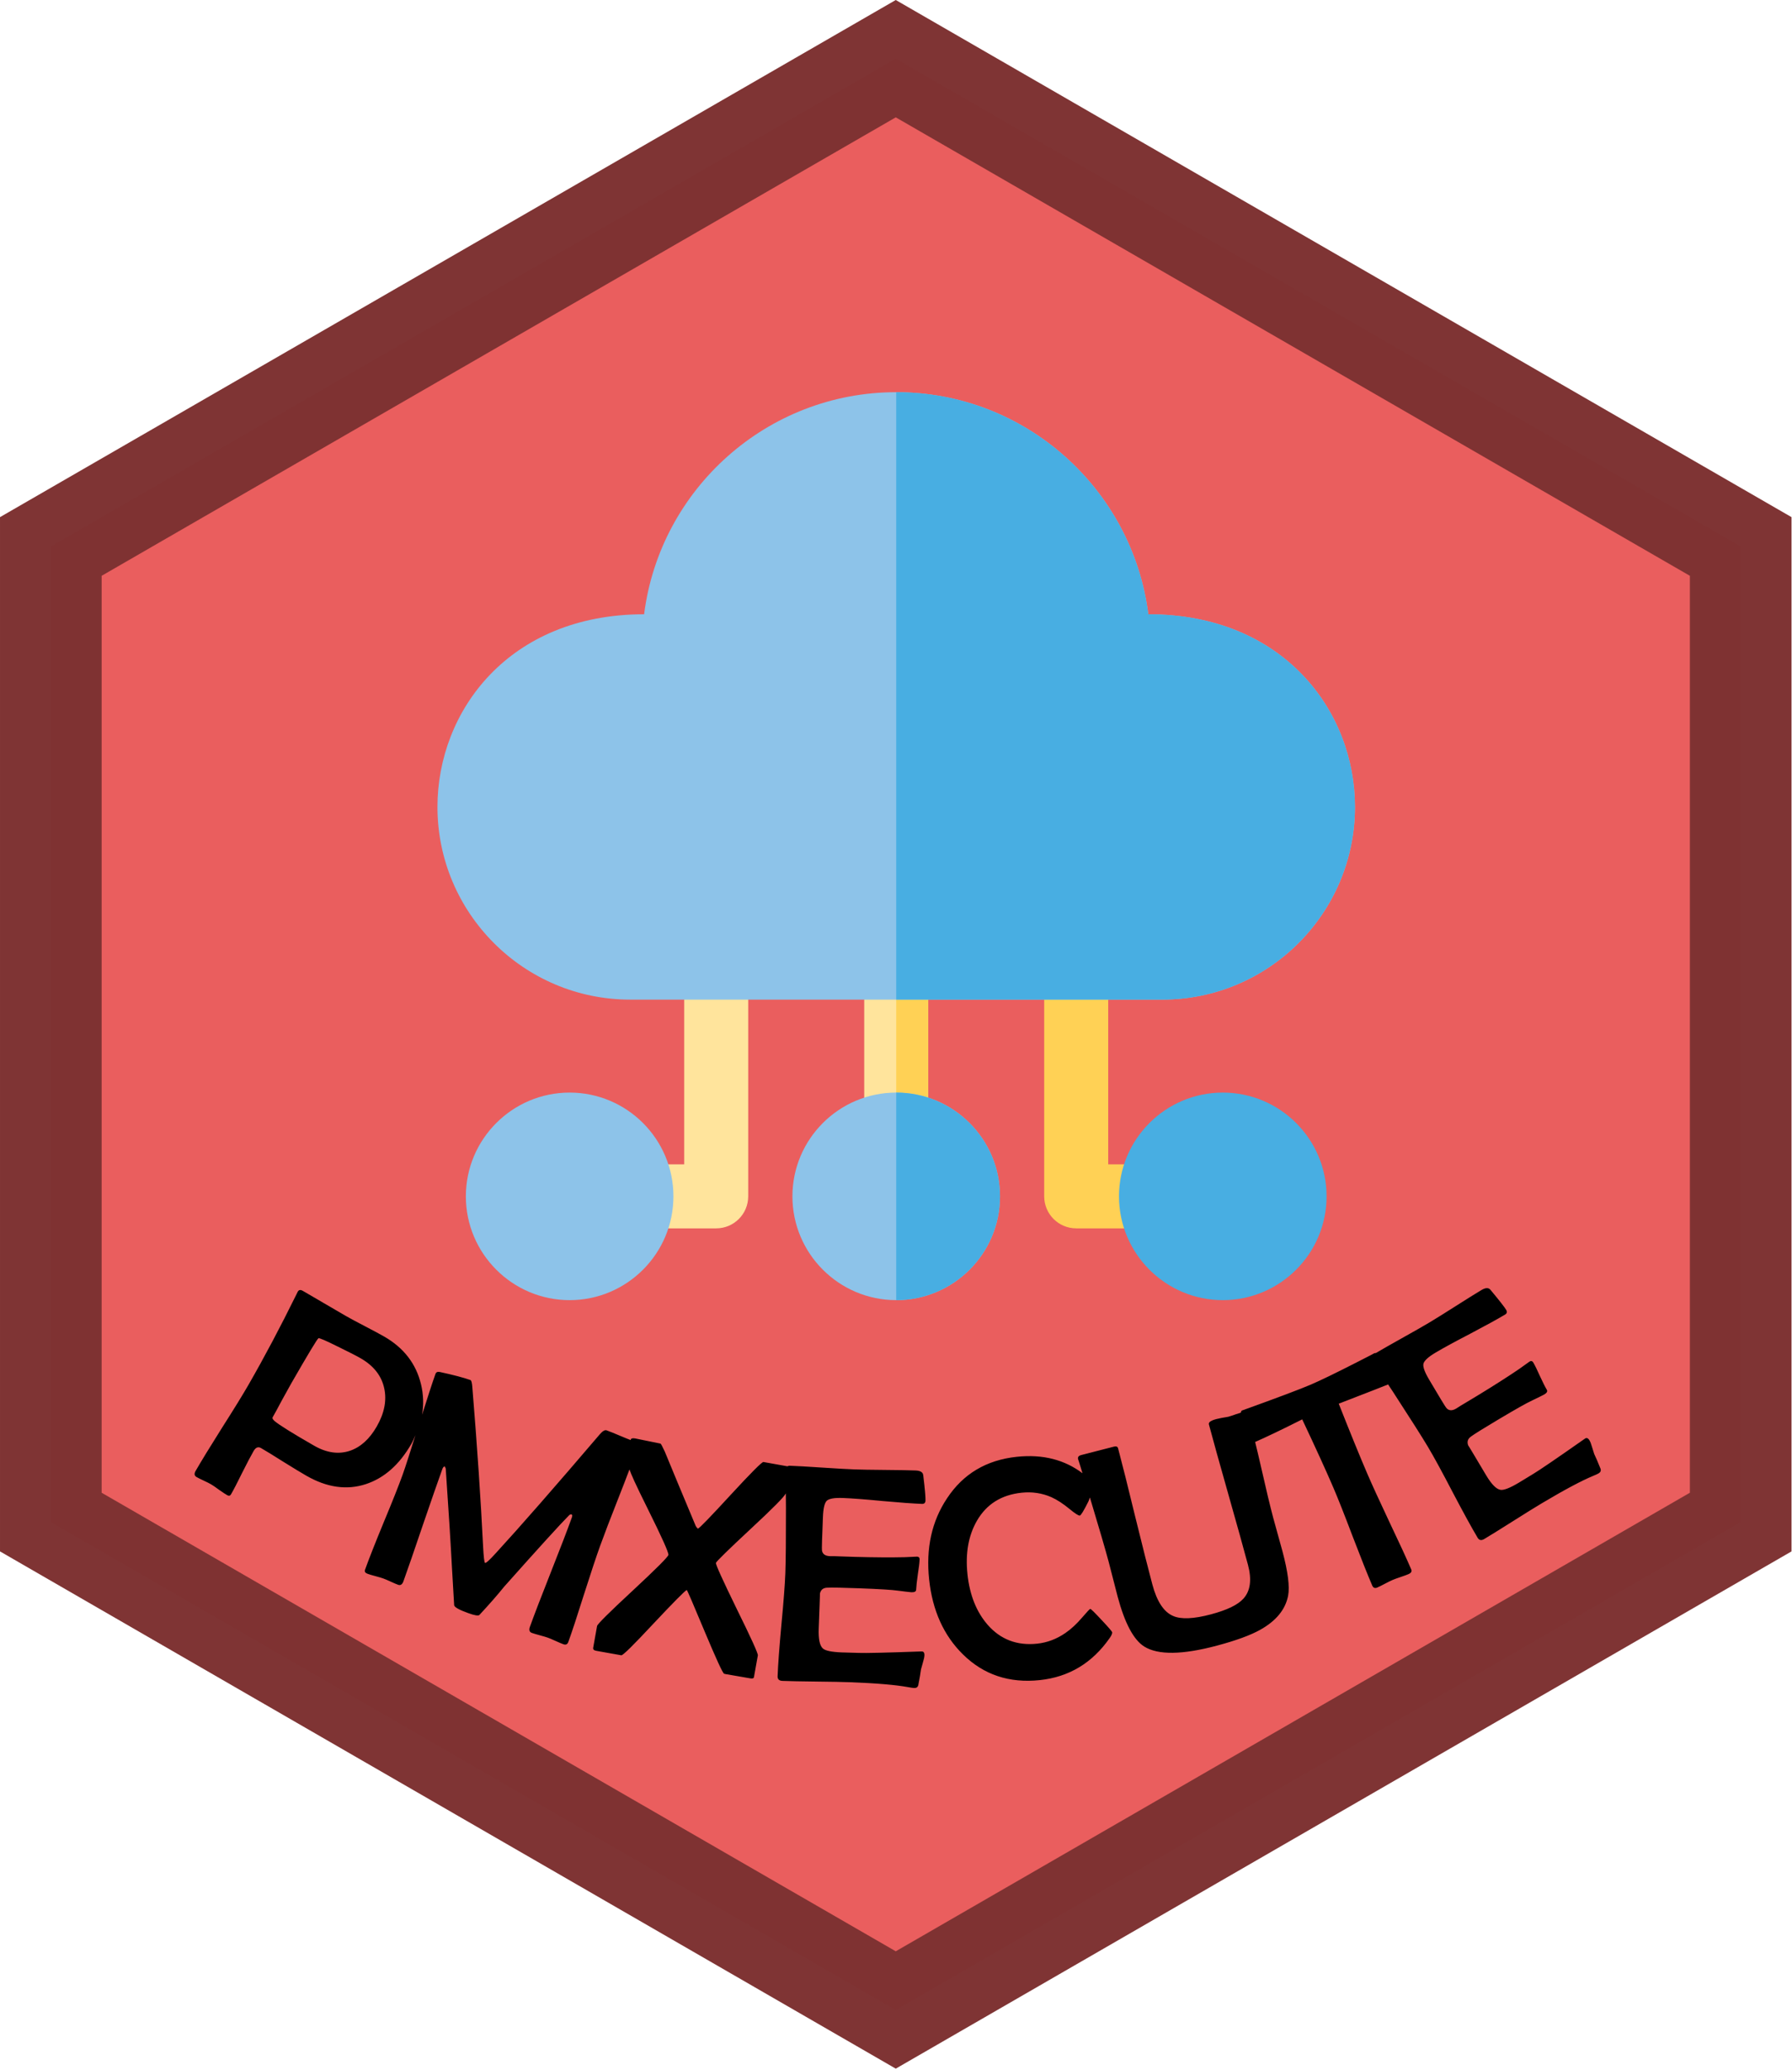 <?xml version="1.0" encoding="UTF-8" standalone="no"?>
<!-- Created with Inkscape (http://www.inkscape.org/) -->

<svg
   xmlns:dc="http://purl.org/dc/elements/1.1/"
   xmlns:cc="http://creativecommons.org/ns#"
   xmlns:rdf="http://www.w3.org/1999/02/22-rdf-syntax-ns#"
   xmlns:svg="http://www.w3.org/2000/svg"
   xmlns="http://www.w3.org/2000/svg"
   xmlns:sodipodi="http://sodipodi.sourceforge.net/DTD/sodipodi-0.dtd"
   xmlns:inkscape="http://www.inkscape.org/namespaces/inkscape"
   id="svg2"
   viewBox="0 0 670 774"
   version="1.1"
   inkscape:version="0.91 r13725"
   sodipodi:docname="pmxecute.svg">
  <defs
     id="defs4756" />
  <sodipodi:namedview
     pagecolor="#ffffff"
     bordercolor="#666666"
     borderopacity="1"
     objecttolerance="10"
     gridtolerance="10"
     guidetolerance="10"
     inkscape:pageopacity="0"
     inkscape:pageshadow="2"
     inkscape:window-width="1680"
     inkscape:window-height="1021"
     id="namedview4754"
     showgrid="true"
     inkscape:showpageshadow="false"
     inkscape:zoom="0.57180228"
     inkscape:cx="-505.97571"
     inkscape:cy="490.49292"
     inkscape:window-x="1680"
     inkscape:window-y="0"
     inkscape:window-maximized="1"
     inkscape:current-layer="svg2">
    <inkscape:grid
       type="xygrid"
       id="grid5318" />
  </sodipodi:namedview>
  <path
     style="fill:#ea5d5d;fill-opacity:0.99;fill-rule:evenodd;stroke:#7e3232;stroke-width:37.998;stroke-opacity:0.988"
     inkscape:connector-curvature="0"
     d="M 334.91,751.54 19,569.11 l -10e-6,-364.78 315.91,-182.39 315.91,182.39 1e-5,364.78 z"
     id="path2997" />
  <g
     transform="matrix(0.67,0,0,0.67,163.558,144.866)"
     id="g4221">
    <path
       style="fill:#ffd155"
       inkscape:connector-curvature="0"
       d="m 398.18,469.29 -41.734,0 c -9.864,0 -17.86,-7.997 -17.86,-17.86 l 0,-127.66 c 0,-9.864 7.997,-17.86 17.86,-17.86 9.864,0 17.86,7.997 17.86,17.86 l 0,109.8 23.873,0 c 9.864,0 17.86,7.997 17.86,17.86 0,9.863 -7.995,17.86 -17.859,17.86 z"
       id="path4163" />
    <path
       style="fill:#48aee2"
       inkscape:connector-curvature="0"
       d="m 438.24,509.35 c -31.935,0 -57.915,-25.981 -57.915,-57.916 0,-31.935 25.981,-57.916 57.916,-57.916 31.935,0 57.916,25.981 57.916,57.916 -10e-4,31.937 -25.981,57.916 -57.917,57.916 z"
       id="path4165" />
    <path
       style="fill:#ffe49c"
       inkscape:connector-curvature="0"
       d="m 256,429.24 c -9.864,0 -17.86,-7.997 -17.86,-17.86 l 0,-87.604 c 0,-9.864 7.997,-17.86 17.86,-17.86 9.863,0 17.86,7.997 17.86,17.86 l 0,87.604 c 0,9.864 -7.996,17.86 -17.86,17.86 z"
       id="path4167" />
    <path
       style="fill:#ffd155"
       inkscape:connector-curvature="0"
       d="m 256,305.91 -0.004,0 0,123.32 0.004,0 c 9.864,0 17.86,-7.997 17.86,-17.86 l 0,-87.604 c 0,-9.864 -7.996,-17.861 -17.86,-17.861 z"
       id="path4169" />
    <path
       style="fill:#ffe49c"
       inkscape:connector-curvature="0"
       d="m 155.55,469.29 -41.734,0 c -9.864,0 -17.86,-7.997 -17.86,-17.86 0,-9.863 7.997,-17.86 17.86,-17.86 l 23.873,0 0,-109.8 c 0,-9.864 7.997,-17.86 17.86,-17.86 9.863,0 17.86,7.997 17.86,17.86 l 0,127.66 c 0.001,9.864 -7.996,17.86 -17.859,17.86 z"
       id="path4171" />
    <g
       style="fill:#8dc3e9"
       id="g4173">
      <path
         inkscape:connector-curvature="0"
         d="m 404.48,341.64 -296.95,0 C 48.235,341.64 0,293.4 0,234.11 0,180.67 39.793,126.58 115.32,126.58 124.13,56.796 183.86,2.65 256,2.65 c 72.141,0 131.87,54.146 140.68,123.94 75.197,0 115.32,53.889 115.32,107.52 0,59.288 -48.235,107.52 -107.52,107.52 z"
         id="path4175" />
      <path
         inkscape:connector-curvature="0"
         d="m 256,509.35 c -31.935,0 -57.916,-25.981 -57.916,-57.916 0,-31.935 25.981,-57.916 57.916,-57.916 31.935,0 57.916,25.981 57.916,57.916 0,31.937 -25.981,57.916 -57.916,57.916 z"
         id="path4177" />
    </g>
    <path
       style="fill:#48aee2"
       inkscape:connector-curvature="0"
       d="m 256,393.52 -0.004,0 0,115.83 0.004,0 c 31.935,0 57.916,-25.981 57.916,-57.916 0,-31.935 -25.981,-57.915 -57.916,-57.915 z"
       id="path4179" />
    <path
       style="fill:#8dc3e9"
       inkscape:connector-curvature="0"
       d="m 73.763,509.35 c -31.935,0 -57.916,-25.981 -57.916,-57.916 0,-31.935 25.981,-57.916 57.916,-57.916 31.935,0 57.916,25.981 57.916,57.916 -0.001,31.937 -25.982,57.916 -57.916,57.916 z"
       id="path4181" />
    <path
       style="fill:#48aee2"
       inkscape:connector-curvature="0"
       d="M 396.68,126.59 C 387.87,56.796 328.14,2.65 256,2.65 l -0.004,0 0,338.98 148.48,0 c 59.28,0.01 107.52,-48.23 107.52,-107.52 0,-53.64 -40.12,-107.52 -115.32,-107.52 z"
       id="path4183" />
  </g>
  <path
     sodipodi:type="inkscape:offset"
     inkscape:radius="0"
     inkscape:original="M 555.90039 481.64648 C 555.33951 481.6579 554.67254 481.89341 553.90039 482.35352 C 551.69893 483.66532 548.43593 485.70005 544.11133 488.45508 C 539.81958 491.19053 536.57255 493.21359 534.37109 494.52539 C 532.07106 495.89593 528.58268 497.88645 523.9043 500.49609 C 519.6729 502.85641 516.7233 504.54786 514.4375 505.89453 C 514.18369 505.91199 513.94046 505.9117 513.62109 506.04883 C 514.53488 505.65646 512.34161 506.80554 507.04492 509.49609 C 499.29319 513.44892 493.66106 516.18036 490.14648 517.68945 C 486.17501 519.39473 477.8093 522.54822 465.05078 527.15234 L 464.39648 527.37305 C 464.0719 527.51242 463.99626 527.84789 463.93359 528.19531 C 463.36389 528.37538 462.90443 528.50693 462.07812 528.80078 C 460.77731 529.26667 459.79411 529.58812 459.12891 529.76562 C 459.20282 529.7459 458.37026 529.88755 456.63086 530.19336 C 455.16001 530.4671 454.05117 530.76407 453.30469 531.08203 C 452.27242 531.51584 451.8344 532.02785 451.99219 532.61914 C 453.55033 538.45811 455.98595 547.21136 459.29688 558.87695 C 462.59793 570.50559 465.02584 579.23915 466.58398 585.07812 C 468.07309 590.65841 467.50102 594.88888 464.86523 597.76953 C 462.78617 600.06617 458.7721 602.00798 452.82227 603.5957 C 446.28114 605.34122 441.52433 605.542 438.55273 604.19727 C 435.1056 602.70233 432.53409 598.77627 430.83789 592.41992 C 429.33892 586.80268 427.19623 578.32865 424.41016 566.99805 C 421.66104 555.65758 419.53608 547.17779 418.03711 541.56055 C 417.8596 540.89535 417.34607 540.67748 416.49609 540.9043 C 415.42438 541.19028 413.38802 541.71277 410.38477 542.47461 C 407.78802 543.12797 405.73197 543.65817 404.2168 544.0625 C 403.25595 544.3189 402.87884 544.83526 403.08594 545.61133 C 403.12538 545.75915 403.22166 546.04882 403.37695 546.48242 C 404.00858 548.41471 404.20705 549.23693 404.71875 550.86133 C 398.08572 545.84778 389.96265 543.67082 380.15039 544.70898 C 368.77751 545.91227 360.07609 551.10278 354.04688 560.2793 C 348.37167 568.80296 346.1494 578.8843 347.38086 590.52344 C 348.61232 602.16257 352.83384 611.52409 360.04492 618.60742 C 367.77281 626.21301 377.34299 629.41239 388.75391 628.20508 C 399.70839 627.04606 408.43772 621.77551 414.94531 612.39453 C 415.57947 611.48127 415.87251 610.79628 415.82422 610.33984 C 415.79202 610.03555 414.47706 608.50169 411.87695 605.73828 C 409.27282 602.93683 407.85712 601.54812 407.62891 601.57227 C 407.43872 601.59239 406.45257 602.63984 404.67188 604.71289 C 402.55106 607.20655 400.41317 609.182 398.25977 610.64062 C 394.99565 612.87063 391.501 614.18374 387.77344 614.57812 C 380.28027 615.37092 374.13005 613.04085 369.32227 607.58789 C 365.07737 602.72923 362.54179 596.40098 361.7168 588.60352 C 360.8918 580.80605 362.07158 574.14258 365.25586 568.61328 C 368.83218 562.42711 374.38481 558.9355 381.91602 558.13867 C 385.8718 557.72014 389.58441 558.26942 393.05273 559.78711 C 395.15136 560.71893 397.44408 562.20721 399.92969 564.25195 C 401.95263 565.92257 403.2106 566.732 403.70508 566.67969 C 404.12348 566.63542 405.17356 564.92695 406.85547 561.55664 C 407.30372 560.64608 407.17638 560.64509 407.5 559.93164 C 410.9957 571.54793 413.32656 579.53573 414.49023 583.89648 C 414.93401 585.55948 415.52546 587.85581 416.26758 590.78516 C 416.99983 593.67755 417.53003 595.73359 417.85547 596.95312 C 420.51811 606.93112 423.84413 613.1684 427.83594 615.66602 C 433.00804 618.87794 442.06166 618.75822 454.99609 615.30664 C 462.12851 613.40334 467.52085 611.42985 471.17188 609.38672 C 477.13127 606.05461 480.60708 601.80114 481.60156 596.62695 C 482.24403 593.24895 481.53569 587.69831 479.47461 579.97461 C 479.10973 578.60725 478.5383 576.54305 477.76172 573.78125 C 476.97528 570.98249 476.39623 568.88087 476.02148 567.47656 C 474.87753 563.18972 473.33216 556.7329 471.38672 548.10742 C 470.50408 544.11726 469.99214 542.22584 469.27344 539.16406 C 473.48364 537.29602 478.93292 534.71649 486.87109 530.70898 C 491.95097 541.47333 495.83335 549.98428 498.51953 556.24023 C 500.25499 560.282 502.67494 566.40227 505.7793 574.60156 C 508.90371 582.75062 511.32651 588.82736 513.04688 592.83398 C 513.42415 593.71263 514.05104 593.96321 514.92969 593.58594 C 515.56231 593.3143 516.5066 592.8474 517.76172 592.18359 C 519.01684 591.51979 519.96113 591.05289 520.59375 590.78125 C 521.26152 590.49452 522.26761 590.1248 523.61328 589.67188 C 524.95895 589.21895 525.94941 588.85562 526.58203 588.58398 C 527.60126 588.14635 527.95167 587.55837 527.63477 586.82031 C 525.89931 582.77855 523.13879 576.78365 519.35156 568.83594 C 515.59949 560.87313 512.8546 554.87184 511.11914 550.83008 C 508.34241 544.36325 504.81181 535.70099 500.52539 524.8457 C 511.87216 520.46061 517.76449 518.16197 518.98438 517.65039 C 519.49604 518.44022 520.4503 519.84072 520.85352 520.48047 C 527.33691 530.46423 531.69376 537.32845 533.92578 541.07422 C 536.11864 544.75427 539.20349 550.41892 543.18164 558.06641 C 547.17307 565.66146 550.26613 571.29846 552.45898 574.97852 C 553.02678 575.93139 553.8532 576.08361 554.9375 575.4375 C 557.3361 574.00823 560.91036 571.78885 565.66211 568.7793 C 570.41386 565.76974 573.99007 563.55037 576.38867 562.12109 C 584.86593 557.06969 591.3014 553.6371 595.69531 551.82031 C 596.69364 551.40353 597.35697 551.09618 597.68555 550.90039 C 598.37556 550.48923 598.62564 549.93933 598.4375 549.25 C 597.44798 546.76746 596.6512 544.90567 596.04492 543.66406 C 595.954 543.36204 595.68266 542.49902 595.23438 541.07422 C 594.90986 539.93186 594.59256 539.09799 594.2793 538.57227 C 593.75066 537.68511 593.17659 537.46848 592.55859 537.92578 L 591.84961 538.41602 C 581.7065 545.52865 575.48363 549.77009 573.18359 551.14062 L 567.79102 554.42188 C 564.50526 556.37978 562.24627 557.25717 561.01367 557.05664 C 559.45317 556.82887 557.65537 555.00703 555.61914 551.58984 L 551.27344 544.29492 C 549.62879 541.53488 548.85869 540.27971 548.96289 540.5293 C 548.39645 539.13038 548.74053 537.99111 549.99609 537.10938 C 551.36351 536.11646 554.75818 534.00399 560.17969 530.77344 C 566.61978 526.93593 570.81789 524.56725 572.77539 523.66797 C 575.44248 522.39038 576.9729 521.63339 577.36719 521.39844 C 578.35292 520.81106 578.67078 520.2223 578.31836 519.63086 C 577.67225 518.54656 576.81808 516.85253 575.75586 514.54688 C 574.7265 512.22164 573.89802 510.53191 573.27148 509.48047 C 572.8799 508.82332 572.35788 508.73406 571.70703 509.21094 C 569.13648 511.09886 566.86945 512.67355 564.9043 513.93359 C 559.91557 517.21794 554.19986 520.77773 547.75977 524.61523 L 546.08594 525.61328 C 545.38265 526.07688 544.83374 526.42716 544.43945 526.66211 C 543.02658 527.50401 541.86751 527.50448 540.96484 526.66211 C 540.67048 526.39227 539.92675 525.25431 538.73242 523.25 L 534.35547 515.90625 C 532.65209 513.04764 531.93018 511.052 532.18945 509.91797 C 532.48158 508.76436 533.9756 507.38478 536.66992 505.7793 C 539.52853 504.07592 543.88122 501.70309 549.72852 498.66406 C 555.58909 495.5726 559.91609 493.19547 562.70898 491.53125 C 563.43185 491.10051 563.56751 490.50768 563.11719 489.75195 C 562.49066 488.70051 560.54008 486.2112 557.26562 482.28516 C 556.91601 481.84788 556.46127 481.63507 555.90039 481.64648 z M 112.07422 482.36719 C 111.75384 482.42568 111.49777 482.64328 111.30469 483.01758 L 110.92578 483.79102 C 104.86478 496.10107 98.860978 507.42914 92.914062 517.77539 C 90.817394 521.42311 87.50737 526.79947 82.982422 533.9043 C 78.490634 541.02818 75.204561 546.39716 73.126953 550.01172 C 72.536074 551.03971 72.655349 551.79302 73.484375 552.26953 C 74.048113 552.59356 74.938431 553.03978 76.15625 553.60742 C 77.374069 554.17506 78.282007 554.62956 78.878906 554.97266 C 79.575288 555.37293 80.57168 556.05709 81.869141 557.02344 C 83.218823 557.97569 84.243071 558.65051 84.939453 559.05078 C 85.569513 559.41293 86.04511 559.31178 86.369141 558.74805 C 87.379354 556.99051 88.78006 554.28912 90.568359 550.64062 C 92.38982 547.01119 93.80424 544.31613 94.814453 542.55859 C 95.595939 541.19899 96.518924 540.82561 97.580078 541.43555 C 99.503419 542.54106 102.3228 544.27308 106.04102 546.63086 C 109.81146 548.97454 112.64302 550.68893 114.5332 551.77539 C 122.22657 556.19746 129.62649 557.25282 136.73438 554.94141 C 143.63338 552.6864 149.32349 547.66199 153.80273 539.86914 C 154.42155 538.79254 154.83727 537.70972 155.32617 536.62891 C 153.47701 542.53943 151.69149 548.19914 150.51953 551.45703 C 149.08242 555.45201 146.72912 561.37316 143.45898 569.2207 C 140.23779 577.0452 137.90977 582.95424 136.47266 586.94922 C 136.22666 587.63304 136.55335 588.13726 137.45312 588.46094 C 138.10096 588.69398 139.07257 588.98295 140.37109 589.32812 C 141.7056 589.68624 142.69787 589.9818 143.3457 590.21484 C 143.95755 590.43494 144.87291 590.8256 146.09375 591.38672 C 147.31459 591.94784 148.23191 592.33849 148.84375 592.55859 C 149.74352 592.88227 150.40673 592.45137 150.83398 591.26367 C 152.50415 586.62086 154.91971 579.6238 158.08008 570.27344 C 161.27644 560.93602 163.70874 553.94555 165.37891 549.30273 C 165.58606 548.72688 165.87267 548.38385 166.23828 548.27148 C 166.50756 548.65289 166.65063 548.98852 166.66797 549.2793 C 167.78317 565.61458 168.55283 577.8832 168.97656 586.08398 C 169.35372 592.1543 169.62971 596.8672 169.80469 600.22266 C 169.9445 600.96397 171.70671 601.94314 175.08984 603.16016 C 177.42925 604.00171 178.80827 604.23272 179.22852 603.85547 C 183.07677 599.71164 186.14751 596.20388 188.44141 593.33008 C 201.40359 578.76635 209.50911 569.85255 212.75586 566.58984 C 213.07823 566.25868 213.40069 566.15106 213.72461 566.26758 C 214.01254 566.37115 214.03506 566.76539 213.78906 567.44922 C 212.14479 572.02005 209.53349 578.82324 205.95703 587.86133 C 202.38057 596.89942 199.76927 603.70456 198.125 608.27539 C 197.69775 609.46309 197.93421 610.21929 198.83398 610.54297 C 199.48182 610.77601 200.49083 611.07815 201.86133 611.44922 C 203.23183 611.82029 204.24279 612.12242 204.89062 612.35547 C 205.53846 612.58851 206.48927 612.99234 207.74609 613.56641 C 209.03891 614.15342 210.01037 614.56188 210.6582 614.79492 C 211.55797 615.1186 212.16851 614.83141 212.49219 613.93164 C 213.90341 610.00864 215.87206 604.03059 218.39648 595.99609 C 220.9569 587.97454 222.94888 581.98243 224.37305 578.02344 C 225.86195 573.88449 228.22143 567.72241 231.45117 559.53516 C 233.23953 555.05685 234.09569 552.69865 235.35156 549.43164 C 235.92025 551.14327 237.51934 554.7807 242.11523 564.02344 C 247.45925 574.77071 250.05634 580.55839 249.9082 581.38672 C 249.77354 582.13975 245.32623 586.5913 236.56445 594.73828 C 227.80941 602.84761 223.36817 607.25923 223.24023 607.97461 L 221.78516 616.10742 C 221.67742 616.70984 222.05589 617.08927 222.92188 617.24414 L 232.29883 618.91992 C 232.8636 619.02092 236.82324 615.1256 244.17969 607.23242 C 251.80918 599.11608 256.00623 594.87217 256.77148 594.50391 C 256.95301 594.57522 259.17892 599.73445 263.44727 609.97852 C 267.75326 620.22931 270.17202 625.49785 270.70312 625.78711 C 270.73404 625.83149 270.97396 625.89381 271.42578 625.97461 L 280.5293 627.54492 C 281.35763 627.69305 281.81178 627.54166 281.89258 627.08984 L 283.34766 618.95703 C 283.46886 618.27931 280.8478 612.50758 275.48633 601.64062 C 270.16924 590.74275 267.5661 584.99109 267.67383 584.38867 C 267.76136 583.8992 272.14144 579.61249 280.81445 571.52734 C 289.11924 563.82534 293.27058 559.59339 293.81055 558.37891 C 293.81936 560.07526 293.87095 562.6207 293.85547 563.83789 C 293.86563 575.74208 293.7894 583.87322 293.625 588.23047 C 293.46348 592.51128 292.97174 598.94235 292.15039 607.52344 C 291.3687 616.06775 290.89589 622.48091 290.73438 626.76172 C 290.69255 627.87014 291.30314 628.44655 292.56445 628.49414 C 295.35462 628.59941 299.56122 628.68308 305.18555 628.74219 C 310.80988 628.80129 315.01842 628.88301 317.80859 628.98828 C 327.66974 629.36034 334.93799 629.97838 339.61328 630.84375 C 340.67771 631.03701 341.40099 631.14183 341.7832 631.15625 C 342.58585 631.18653 343.09543 630.86046 343.3125 630.17969 C 343.83244 627.55827 344.17522 625.56305 344.3418 624.19141 C 344.42978 623.88852 344.67347 623.01561 345.07227 621.57617 C 345.4213 620.44106 345.60779 619.56858 345.63086 618.95703 C 345.6698 617.92505 345.30442 617.43287 344.53711 617.48047 L 343.67578 617.50586 C 331.29563 617.95738 323.7673 618.1322 321.0918 618.03125 L 314.7832 617.85156 C 310.96105 617.70735 308.58736 617.21566 307.66211 616.37695 C 306.47652 615.33705 305.9594 612.82855 306.10938 608.85352 L 306.42969 600.36914 C 306.55082 597.15853 306.58738 595.68506 306.53906 595.95117 C 306.82463 594.46919 307.73244 593.69956 309.26562 593.64258 C 310.95314 593.55314 314.95126 593.62924 321.25781 593.86719 C 328.74923 594.14984 333.55965 594.44577 335.69141 594.75586 C 338.62437 595.13445 340.32064 595.3323 340.7793 595.34961 C 341.92594 595.39287 342.5131 595.0708 342.53906 594.38281 C 342.58665 593.1215 342.79157 591.23323 343.1543 588.7207 C 343.55525 586.20962 343.77807 584.34418 343.82422 583.12109 C 343.85306 582.35666 343.46569 581.99681 342.66016 582.04297 C 339.47623 582.22905 336.71721 582.31621 334.38281 582.30469 C 328.41016 582.34727 321.67696 582.22796 314.18555 581.94531 L 312.23633 581.87109 C 311.39401 581.87759 310.74381 581.87277 310.28516 581.85547 C 308.64163 581.79346 307.67038 581.16269 307.37109 579.96484 C 307.27085 579.5783 307.26555 578.22018 307.35352 575.88867 L 307.67578 567.3457 C 307.80124 564.02043 308.28086 561.95121 309.11523 561.14062 C 309.98783 560.33148 311.99084 559.98722 315.125 560.10547 C 318.45027 560.23093 323.39345 560.60802 329.95312 561.23828 C 336.55247 561.83176 341.47578 562.18992 344.72461 562.3125 C 345.56548 562.34423 346.00199 561.92011 346.03516 561.04102 C 346.0813 559.81793 345.79784 556.66927 345.18555 551.59375 C 345.07448 550.47956 344.12258 549.88809 342.32617 549.82031 C 339.76533 549.72369 335.92042 549.65559 330.79297 549.61523 C 325.70374 549.57632 321.8792 549.50873 319.31836 549.41211 C 316.64285 549.31116 312.63235 549.0833 307.28711 548.72852 C 301.94187 548.37374 297.93136 548.14587 295.25586 548.04492 C 294.87096 548.0304 294.63126 548.14638 294.39062 548.25977 C 294.37723 548.25727 294.37493 548.25048 294.36133 548.24805 L 285.4375 546.65234 C 284.91038 546.55808 280.86258 550.61325 273.29492 558.81836 C 265.62503 567.16061 261.50394 571.41664 260.92969 571.58594 C 260.53174 571.20393 260.26222 570.86363 260.12109 570.56641 C 254.94692 558.21758 251.08762 548.93971 248.54492 542.73438 C 247.64981 540.78695 247.10818 539.79734 246.91992 539.76367 C 245.86568 539.57514 244.29032 539.2551 242.19531 538.80273 C 240.1003 538.35037 238.52689 538.02838 237.47266 537.83984 C 236.45607 537.65804 235.90091 537.83226 235.80664 538.35938 L 235.79102 538.45117 C 234.72221 538.02962 233.81294 537.68625 232.23633 537.01367 C 229.84074 535.98931 228.03033 535.2566 226.80664 534.81641 C 226.15881 534.58336 225.31237 535.07181 224.26758 536.28125 C 207.33361 556.12316 194.322 570.9943 185.23242 580.89453 C 183.00897 583.34655 181.71733 584.50838 181.35742 584.37891 C 181.0695 584.27533 180.82205 582.19464 180.61523 578.13672 C 179.76468 560.83978 178.4294 541.04981 176.60742 518.76953 C 176.49041 517.06086 176.25053 516.14314 175.89062 516.01367 C 173.40726 515.12033 169.60241 514.11686 164.47461 513.00391 C 163.60798 512.8141 163.05263 513.06032 162.80664 513.74414 C 161.60231 517.092 159.76006 522.84761 157.80859 529.01172 C 158.44997 525.22965 158.32894 521.42265 157.4082 517.58984 C 155.55843 509.90908 150.97117 503.9624 143.64258 499.75 C 142.08401 498.85415 139.70705 497.57702 136.51367 495.91797 C 133.32029 494.25891 130.94529 492.98179 129.38672 492.08594 C 127.56286 491.0376 124.85135 489.45843 121.25586 487.34766 C 117.69353 485.25595 115.01726 483.69529 113.22656 482.66602 C 112.77889 482.4087 112.3946 482.3087 112.07422 482.36719 z M 119.06055 500.37891 C 119.34568 500.18986 121.80241 501.24874 126.43164 503.55664 C 130.49713 505.54051 133.29295 506.97087 134.81836 507.84766 C 139.7262 510.66863 142.67609 514.43802 143.66992 519.15625 C 144.64051 523.68466 143.69698 528.436 140.83789 533.41016 C 138.15034 538.08586 134.80552 541.1039 130.80273 542.46484 C 126.5579 543.86313 122.11325 543.22903 117.4707 540.56055 C 109.18044 535.79539 104.22943 532.70607 102.61523 531.29297 C 101.98099 530.70783 101.74838 530.26525 101.91992 529.9668 C 102.72047 528.57403 103.87144 526.45599 105.37305 523.61328 C 106.90782 520.78963 108.07641 518.68183 108.87695 517.28906 C 115.20508 506.27959 118.59969 500.64341 119.06055 500.37891 z "
     style="font-size:117.5px;line-height:125%;font-family:'Berlin Sans FB';text-align:center;letter-spacing:0px;word-spacing:0px;text-anchor:middle;fill:#000000"
     id="path4787"
     d="m 555.9,481.646 c -0.561,0.011 -1.228,0.247 -2,0.707 -2.201,1.312 -5.464,3.347 -9.789,6.102 -4.292,2.735 -7.539,4.759 -9.74,6.07 -2.3,1.371 -5.788,3.361 -10.467,5.971 -4.231,2.36 -7.181,4.052 -9.467,5.398 -0.254,0.018 -0.497,0.017 -0.816,0.154 0.914,-0.392 -1.279,0.757 -6.576,3.447 -7.752,3.953 -13.384,6.684 -16.898,8.193 -3.971,1.705 -12.337,4.859 -25.096,9.463 l -0.654,0.221 c -0.325,0.139 -0.4,0.475 -0.463,0.822 -0.57,0.18 -1.029,0.312 -1.855,0.605 -1.301,0.466 -2.284,0.787 -2.949,0.965 0.074,-0.02 -0.759,0.122 -2.498,0.428 -1.471,0.274 -2.58,0.571 -3.326,0.889 -1.032,0.434 -1.47,0.946 -1.312,1.537 1.558,5.839 3.994,14.592 7.305,26.258 3.301,11.629 5.729,20.362 7.287,26.201 1.489,5.58 0.917,9.811 -1.719,12.691 -2.079,2.297 -6.093,4.238 -12.043,5.826 -6.541,1.746 -11.298,1.946 -14.27,0.602 -3.447,-1.495 -6.019,-5.421 -7.715,-11.777 -1.499,-5.617 -3.642,-14.091 -6.428,-25.422 -2.749,-11.34 -4.874,-19.82 -6.373,-25.438 -0.178,-0.665 -0.691,-0.883 -1.541,-0.656 -1.072,0.286 -3.108,0.808 -6.111,1.57 -2.597,0.653 -4.653,1.184 -6.168,1.588 -0.961,0.256 -1.338,0.773 -1.131,1.549 0.039,0.148 0.136,0.437 0.291,0.871 0.632,1.932 0.83,2.755 1.342,4.379 -6.633,-5.014 -14.756,-7.191 -24.568,-6.152 -11.373,1.203 -20.074,6.394 -26.104,15.57 -5.675,8.524 -7.897,18.605 -6.666,30.244 1.231,11.639 5.453,21.001 12.664,28.084 7.728,7.606 17.298,10.805 28.709,9.598 10.954,-1.159 19.684,-6.43 26.191,-15.811 0.634,-0.913 0.927,-1.598 0.879,-2.055 -0.032,-0.304 -1.347,-1.838 -3.947,-4.602 -2.604,-2.801 -4.02,-4.19 -4.248,-4.166 -0.19,0.02 -1.176,1.068 -2.957,3.141 -2.121,2.494 -4.259,4.469 -6.412,5.928 -3.264,2.23 -6.759,3.543 -10.486,3.938 -7.493,0.793 -13.643,-1.537 -18.451,-6.99 -4.245,-4.859 -6.78,-11.187 -7.605,-18.984 -0.825,-7.797 0.355,-14.461 3.539,-19.99 3.576,-6.186 9.129,-9.678 16.66,-10.475 3.956,-0.419 7.668,0.131 11.137,1.648 2.099,0.932 4.391,2.42 6.877,4.465 2.023,1.671 3.281,2.48 3.775,2.428 0.418,-0.044 1.468,-1.753 3.15,-5.123 0.448,-0.911 0.321,-0.912 0.645,-1.625 3.496,11.616 5.827,19.604 6.99,23.965 0.444,1.663 1.035,3.959 1.777,6.889 0.732,2.892 1.262,4.948 1.588,6.168 2.663,9.978 5.989,16.215 9.98,18.713 5.172,3.212 14.226,3.092 27.16,-0.359 7.132,-1.903 12.525,-3.877 16.176,-5.92 5.959,-3.332 9.435,-7.586 10.43,-12.76 0.642,-3.378 -0.066,-8.929 -2.127,-16.652 -0.365,-1.367 -0.936,-3.432 -1.713,-6.193 -0.786,-2.799 -1.365,-4.9 -1.74,-6.305 -1.144,-4.287 -2.689,-10.744 -4.635,-19.369 -0.883,-3.99 -1.395,-5.882 -2.113,-8.943 4.21,-1.868 9.659,-4.448 17.598,-8.455 5.08,10.764 8.962,19.275 11.648,25.531 1.735,4.042 4.155,10.162 7.26,18.361 3.124,8.149 5.547,14.226 7.268,18.232 0.377,0.879 1.004,1.129 1.883,0.752 0.633,-0.272 1.577,-0.739 2.832,-1.402 1.255,-0.664 2.199,-1.131 2.832,-1.402 0.668,-0.287 1.674,-0.656 3.02,-1.109 1.346,-0.453 2.336,-0.816 2.969,-1.088 1.019,-0.438 1.37,-1.026 1.053,-1.764 -1.735,-4.042 -4.496,-10.037 -8.283,-17.984 -3.752,-7.963 -6.497,-13.964 -8.232,-18.006 -2.777,-6.467 -6.307,-15.129 -10.594,-25.984 11.347,-4.385 17.239,-6.684 18.459,-7.195 0.512,0.79 1.466,2.19 1.869,2.83 6.483,9.984 10.84,16.848 13.072,20.594 2.193,3.68 5.278,9.345 9.256,16.992 3.991,7.595 7.084,13.232 9.277,16.912 0.568,0.953 1.394,1.105 2.479,0.459 2.399,-1.429 5.973,-3.649 10.725,-6.658 4.752,-3.01 8.328,-5.229 10.727,-6.658 8.477,-5.051 14.913,-8.484 19.307,-10.301 0.998,-0.417 1.662,-0.724 1.99,-0.92 0.69,-0.411 0.94,-0.961 0.752,-1.65 -0.99,-2.483 -1.786,-4.344 -2.393,-5.586 -0.091,-0.302 -0.362,-1.165 -0.811,-2.59 -0.325,-1.142 -0.642,-1.976 -0.955,-2.502 -0.529,-0.887 -1.103,-1.104 -1.721,-0.646 l -0.709,0.49 c -10.143,7.113 -16.366,11.354 -18.666,12.725 l -5.393,3.281 c -3.286,1.958 -5.545,2.835 -6.777,2.635 -1.56,-0.228 -3.358,-2.05 -5.395,-5.467 l -4.346,-7.295 c -1.645,-2.76 -2.415,-4.015 -2.311,-3.766 -0.566,-1.399 -0.222,-2.538 1.033,-3.42 1.367,-0.993 4.762,-3.105 10.184,-6.336 6.44,-3.838 10.638,-6.206 12.596,-7.105 2.667,-1.278 4.198,-2.035 4.592,-2.27 0.986,-0.587 1.304,-1.176 0.951,-1.768 -0.646,-1.084 -1.5,-2.778 -2.562,-5.084 -1.029,-2.325 -1.858,-4.015 -2.484,-5.066 -0.392,-0.657 -0.914,-0.746 -1.564,-0.27 -2.571,1.888 -4.838,3.463 -6.803,4.723 -4.989,3.284 -10.704,6.844 -17.145,10.682 l -1.674,0.998 c -0.703,0.464 -1.252,0.814 -1.646,1.049 -1.413,0.842 -2.572,0.842 -3.475,0 -0.294,-0.27 -1.038,-1.408 -2.232,-3.412 l -4.377,-7.344 c -1.703,-2.859 -2.425,-4.854 -2.166,-5.988 0.292,-1.154 1.786,-2.533 4.48,-4.139 2.859,-1.703 7.211,-4.076 13.059,-7.115 5.861,-3.091 10.188,-5.469 12.98,-7.133 0.723,-0.431 0.859,-1.024 0.408,-1.779 -0.627,-1.051 -2.577,-3.541 -5.852,-7.467 -0.35,-0.437 -0.804,-0.65 -1.365,-0.639 z m -443.826,0.721 c -0.32,0.059 -0.576,0.276 -0.77,0.65 l -0.379,0.773 c -6.061,12.31 -12.065,23.638 -18.012,33.984 -2.097,3.648 -5.407,9.024 -9.932,16.129 -4.492,7.124 -7.778,12.493 -9.855,16.107 -0.591,1.028 -0.472,1.781 0.357,2.258 0.564,0.324 1.454,0.77 2.672,1.338 1.218,0.568 2.126,1.022 2.723,1.365 0.696,0.4 1.693,1.084 2.99,2.051 1.35,0.952 2.374,1.627 3.07,2.027 0.63,0.362 1.106,0.261 1.43,-0.303 1.01,-1.758 2.411,-4.459 4.199,-8.107 1.821,-3.629 3.236,-6.324 4.246,-8.082 0.781,-1.36 1.704,-1.733 2.766,-1.123 1.923,1.106 4.743,2.838 8.461,5.195 3.77,2.344 6.602,4.058 8.492,5.145 7.693,4.422 15.093,5.477 22.201,3.166 6.899,-2.255 12.589,-7.279 17.068,-15.072 0.619,-1.077 1.035,-2.159 1.523,-3.24 -1.849,5.911 -3.635,11.57 -4.807,14.828 -1.437,3.995 -3.79,9.916 -7.061,17.764 -3.221,7.824 -5.549,13.734 -6.986,17.729 -0.246,0.684 0.081,1.188 0.98,1.512 0.648,0.233 1.619,0.522 2.918,0.867 1.335,0.358 2.327,0.654 2.975,0.887 0.612,0.22 1.527,0.611 2.748,1.172 1.221,0.561 2.138,0.952 2.75,1.172 0.9,0.324 1.563,-0.107 1.99,-1.295 1.67,-4.643 4.086,-11.64 7.246,-20.99 3.196,-9.337 5.629,-16.328 7.299,-20.971 0.207,-0.576 0.494,-0.919 0.859,-1.031 0.269,0.381 0.412,0.717 0.43,1.008 1.115,16.335 1.885,28.604 2.309,36.805 0.377,6.07 0.653,10.783 0.828,14.139 0.14,0.741 1.902,1.72 5.285,2.938 2.339,0.842 3.718,1.073 4.139,0.695 3.848,-4.144 6.919,-7.652 9.213,-10.525 12.962,-14.564 21.068,-23.478 24.314,-26.74 0.322,-0.331 0.645,-0.439 0.969,-0.322 0.288,0.104 0.31,0.498 0.064,1.182 -1.644,4.571 -4.256,11.374 -7.832,20.412 -3.576,9.038 -6.188,15.843 -7.832,20.414 -0.427,1.188 -0.191,1.944 0.709,2.268 0.648,0.233 1.657,0.535 3.027,0.906 1.371,0.371 2.381,0.673 3.029,0.906 0.648,0.233 1.599,0.637 2.855,1.211 1.293,0.587 2.264,0.995 2.912,1.229 0.9,0.324 1.51,0.036 1.834,-0.863 1.411,-3.923 3.38,-9.901 5.904,-17.936 2.56,-8.022 4.552,-14.014 5.977,-17.973 1.489,-4.139 3.848,-10.301 7.078,-18.488 1.788,-4.478 2.645,-6.837 3.9,-10.104 0.569,1.712 2.168,5.349 6.764,14.592 5.344,10.747 7.941,16.535 7.793,17.363 -0.135,0.753 -4.582,5.205 -13.344,13.352 -8.755,8.109 -13.196,12.521 -13.324,13.236 l -1.455,8.133 c -0.108,0.602 0.271,0.982 1.137,1.137 l 9.377,1.676 c 0.565,0.101 4.524,-3.794 11.881,-11.688 7.629,-8.116 11.827,-12.36 12.592,-12.729 0.182,0.071 2.407,5.231 6.676,15.475 4.306,10.251 6.725,15.519 7.256,15.809 0.031,0.044 0.271,0.107 0.723,0.188 l 9.104,1.57 c 0.828,0.148 1.282,-0.003 1.363,-0.455 l 1.455,-8.133 c 0.121,-0.678 -2.5,-6.449 -7.861,-17.316 -5.317,-10.898 -7.92,-16.65 -7.812,-17.252 0.087,-0.489 4.468,-4.776 13.141,-12.861 8.305,-7.702 12.456,-11.934 12.996,-13.148 0.009,1.696 0.06,4.242 0.045,5.459 0.01,11.904 -0.066,20.035 -0.23,24.393 -0.162,4.281 -0.653,10.712 -1.475,19.293 -0.782,8.544 -1.254,14.957 -1.416,19.238 -0.042,1.108 0.569,1.685 1.83,1.732 2.79,0.105 6.997,0.189 12.621,0.248 5.624,0.059 9.833,0.141 12.623,0.246 9.861,0.372 17.129,0.99 21.805,1.855 1.064,0.193 1.788,0.298 2.17,0.312 0.803,0.03 1.312,-0.296 1.529,-0.977 0.52,-2.621 0.863,-4.617 1.029,-5.988 0.088,-0.303 0.332,-1.176 0.73,-2.615 0.349,-1.135 0.536,-2.008 0.559,-2.619 0.039,-1.032 -0.326,-1.524 -1.094,-1.477 l -0.861,0.025 c -12.38,0.452 -19.908,0.626 -22.584,0.525 l -6.309,-0.18 c -3.822,-0.144 -6.196,-0.636 -7.121,-1.475 -1.186,-1.04 -1.703,-3.548 -1.553,-7.523 l 0.32,-8.484 c 0.121,-3.211 0.158,-4.684 0.109,-4.418 0.286,-1.482 1.193,-2.252 2.727,-2.309 1.688,-0.089 5.686,-0.013 11.992,0.225 7.491,0.283 12.302,0.579 14.434,0.889 2.933,0.379 4.629,0.576 5.088,0.594 1.147,0.043 1.734,-0.279 1.76,-0.967 0.048,-1.261 0.253,-3.15 0.615,-5.662 0.401,-2.511 0.624,-4.377 0.67,-5.6 0.029,-0.764 -0.359,-1.124 -1.164,-1.078 -3.184,0.186 -5.943,0.273 -8.277,0.262 -5.973,0.043 -12.706,-0.077 -20.197,-0.359 l -1.949,-0.074 c -0.842,0.007 -1.493,0.002 -1.951,-0.016 -1.644,-0.062 -2.615,-0.693 -2.914,-1.891 -0.1,-0.387 -0.106,-1.745 -0.018,-4.076 l 0.322,-8.543 c 0.125,-3.325 0.605,-5.394 1.439,-6.205 0.873,-0.809 2.876,-1.153 6.01,-1.035 3.325,0.125 8.268,0.503 14.828,1.133 6.599,0.593 11.523,0.952 14.771,1.074 0.841,0.032 1.277,-0.392 1.311,-1.271 0.046,-1.223 -0.237,-4.372 -0.85,-9.447 -0.111,-1.114 -1.063,-1.706 -2.859,-1.773 -2.561,-0.097 -6.406,-0.165 -11.533,-0.205 -5.089,-0.039 -8.914,-0.106 -11.475,-0.203 -2.676,-0.101 -6.686,-0.329 -12.031,-0.684 -5.345,-0.355 -9.356,-0.583 -12.031,-0.684 -0.385,-0.015 -0.625,0.101 -0.865,0.215 -0.013,-0.003 -0.016,-0.009 -0.029,-0.012 l -8.924,-1.596 c -0.527,-0.094 -4.575,3.961 -12.143,12.166 -7.67,8.342 -11.791,12.598 -12.365,12.768 -0.398,-0.382 -0.667,-0.722 -0.809,-1.02 -5.174,-12.349 -9.033,-21.627 -11.576,-27.832 -0.895,-1.947 -1.437,-2.937 -1.625,-2.971 -1.054,-0.189 -2.63,-0.509 -4.725,-0.961 -2.095,-0.452 -3.668,-0.774 -4.723,-0.963 -1.017,-0.182 -1.572,-0.008 -1.666,0.52 l -0.016,0.092 c -1.069,-0.422 -1.978,-0.765 -3.555,-1.438 -2.396,-1.024 -4.206,-1.757 -5.43,-2.197 -0.648,-0.233 -1.494,0.255 -2.539,1.465 -16.934,19.842 -29.946,34.713 -39.035,44.613 -2.223,2.452 -3.515,3.614 -3.875,3.484 -0.288,-0.104 -0.535,-2.184 -0.742,-6.242 -0.851,-17.297 -2.186,-37.087 -4.008,-59.367 -0.117,-1.709 -0.357,-2.626 -0.717,-2.756 -2.483,-0.893 -6.288,-1.897 -11.416,-3.01 -0.867,-0.19 -1.422,0.056 -1.668,0.74 -1.204,3.348 -3.047,9.103 -4.998,15.268 0.641,-3.782 0.52,-7.589 -0.4,-11.422 -1.85,-7.681 -6.437,-13.627 -13.766,-17.84 -1.559,-0.896 -3.936,-2.173 -7.129,-3.832 -3.193,-1.659 -5.568,-2.936 -7.127,-3.832 -1.824,-1.048 -4.535,-2.628 -8.131,-4.738 -3.562,-2.092 -6.239,-3.652 -8.029,-4.682 -0.448,-0.257 -0.832,-0.357 -1.152,-0.299 z m 6.986,18.012 c 0.285,-0.189 2.742,0.87 7.371,3.178 4.065,1.984 6.861,3.414 8.387,4.291 4.908,2.821 7.858,6.59 8.852,11.309 0.971,4.528 0.027,9.28 -2.832,14.254 -2.688,4.676 -6.032,7.694 -10.035,9.055 -4.245,1.398 -8.689,0.764 -13.332,-1.904 -8.29,-4.765 -13.241,-7.854 -14.855,-9.268 -0.634,-0.585 -0.867,-1.028 -0.695,-1.326 0.801,-1.393 1.952,-3.511 3.453,-6.354 1.535,-2.824 2.703,-4.931 3.504,-6.324 6.328,-11.009 9.723,-16.646 10.184,-16.91 z" />
  <path
     style="display:none;fill:none;stroke:#000000;stroke-width:0.916px"
     inkscape:connector-curvature="0"
     display="none"
     d="m 81.805,556.56 c 75.216,47.648 164.16,73.352 253.19,73.172 89.156,-0.18 178.11,-26.311 253.19,-74.382"
     id="path5117" />
</svg>
